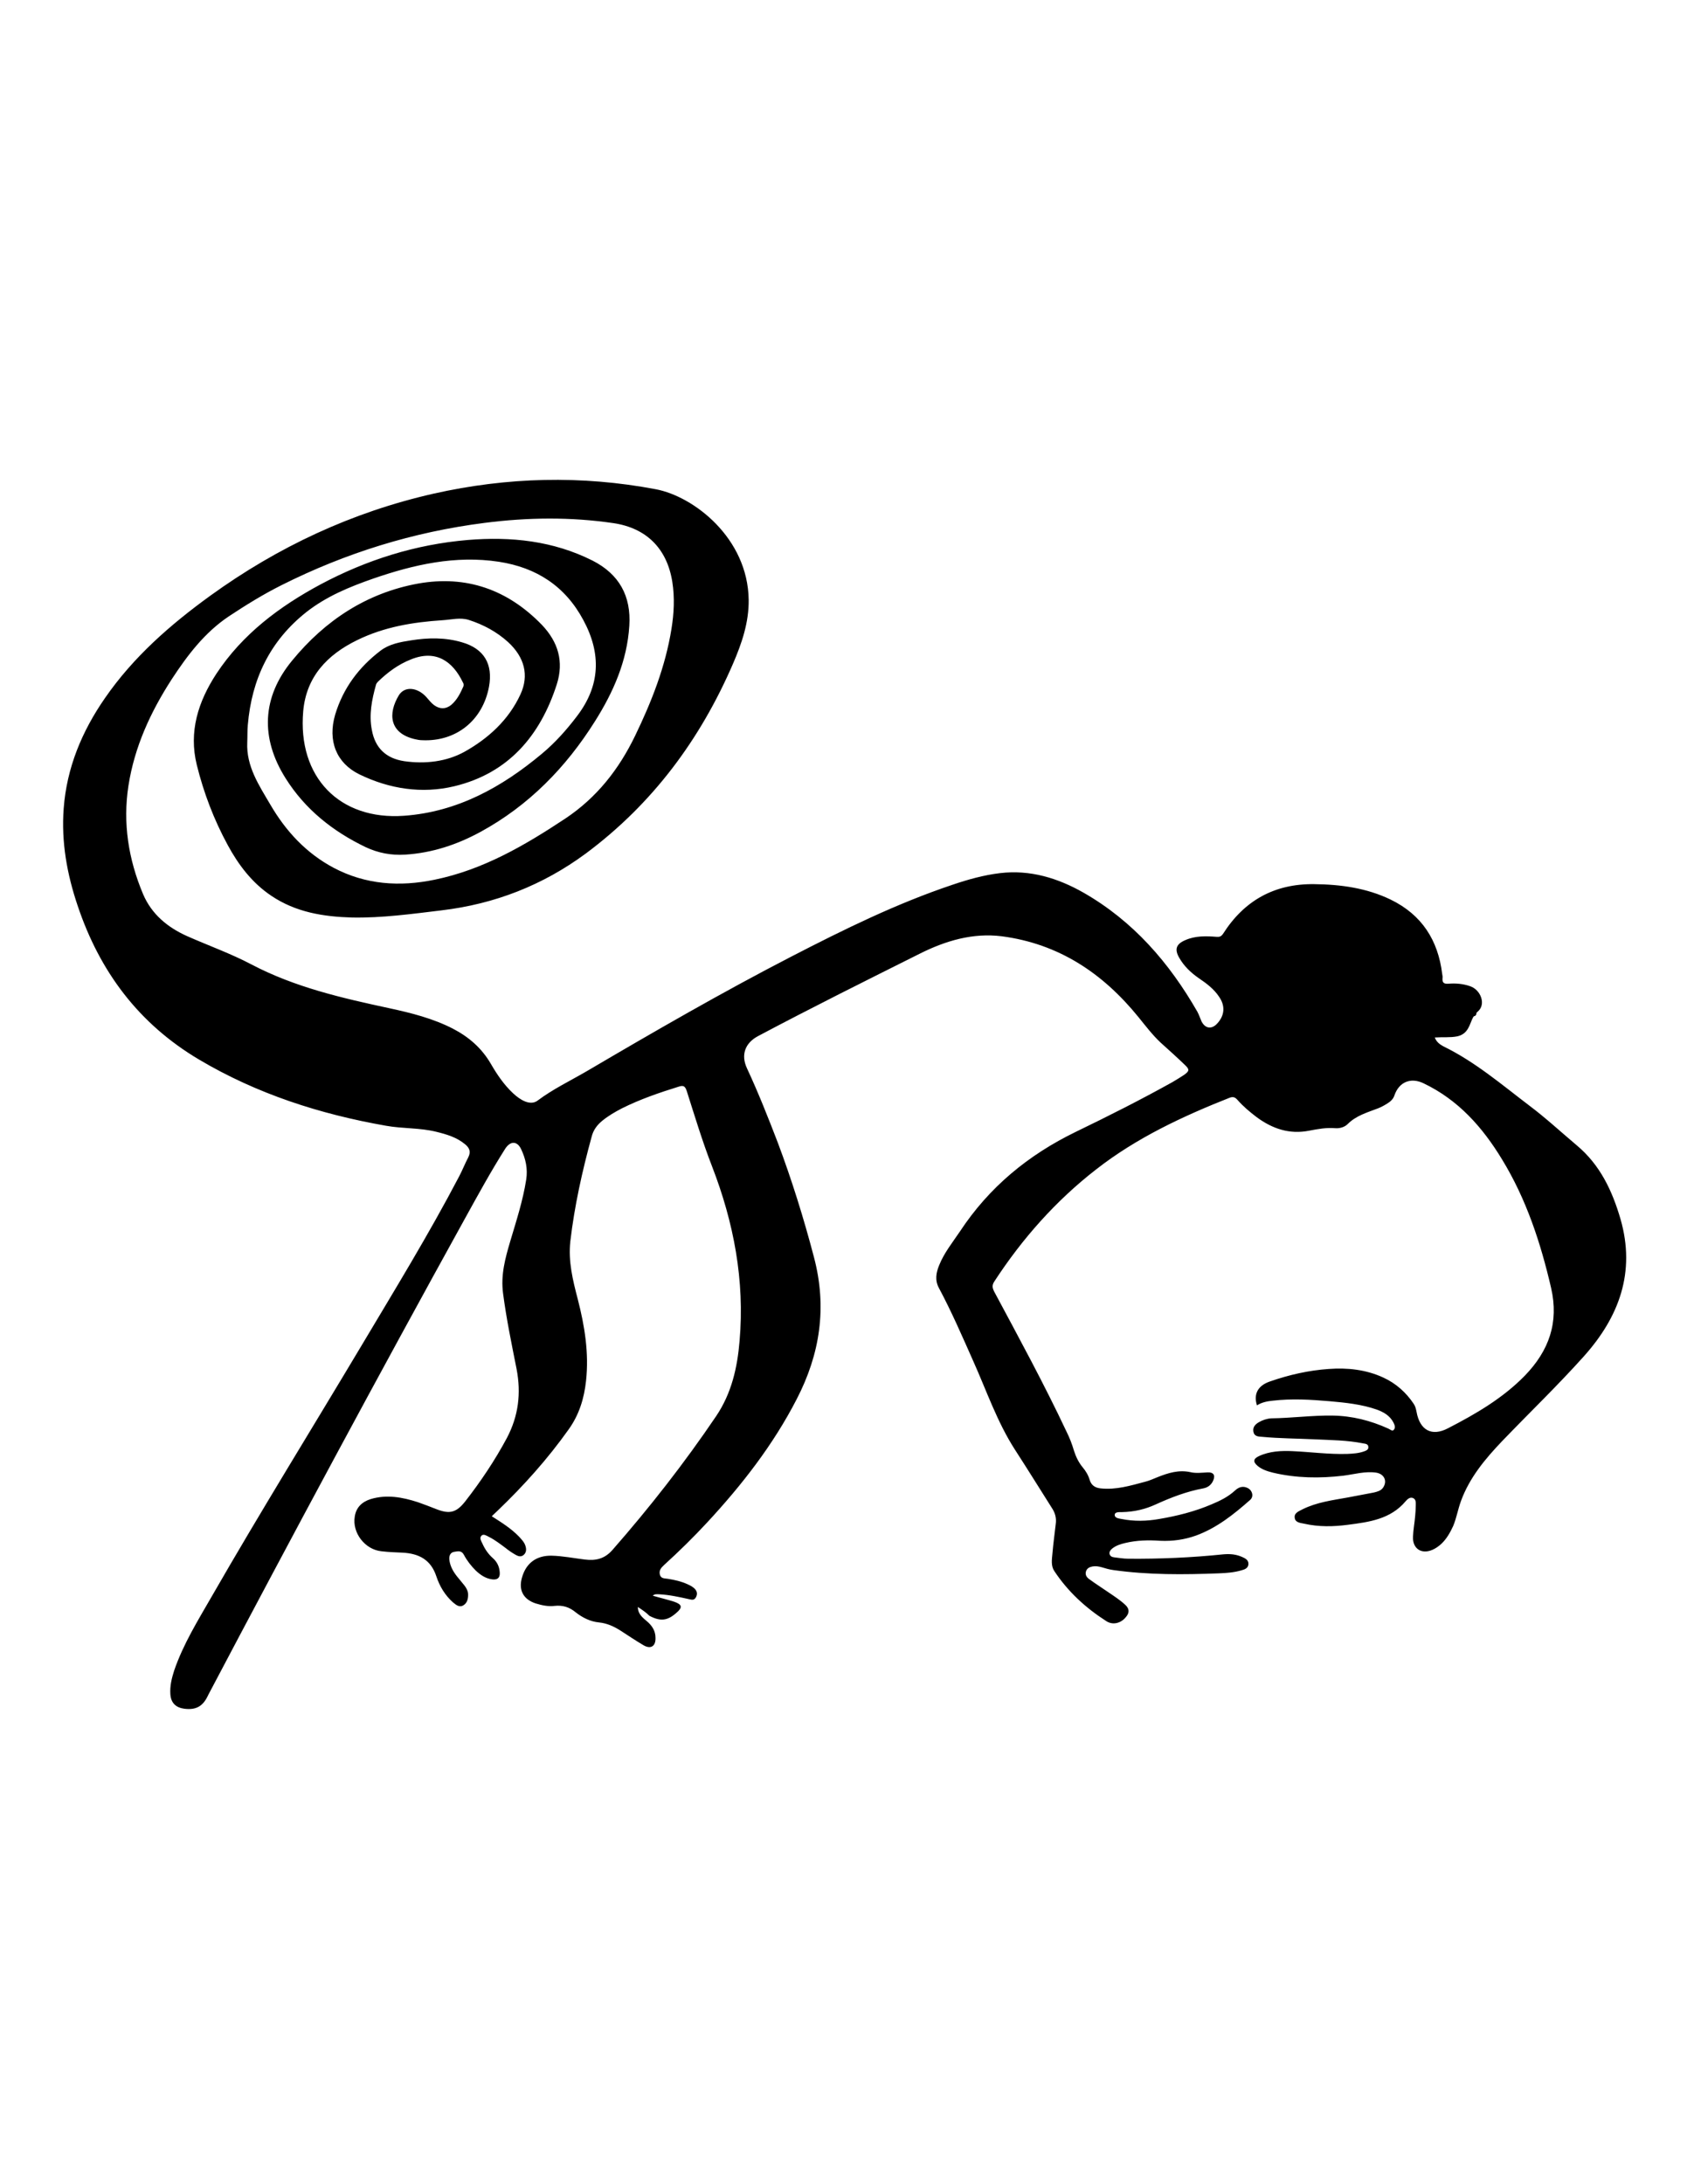 <?xml version="1.0" encoding="utf-8"?>
<!-- Generator: Adobe Illustrator 22.0.1, SVG Export Plug-In . SVG Version: 6.00 Build 0)  -->
<svg version="1.1" id="Layer_1" xmlns="http://www.w3.org/2000/svg" xmlns:xlink="http://www.w3.org/1999/xlink" x="0px" y="0px"
	 viewBox="0 0 612 792" style="enable-background:new 0 0 612 792;" xml:space="preserve">
<style type="text/css">
	.st0{fill:none;}
	.st1{fill:none;stroke:#000000;stroke-width:2;stroke-linecap:round;stroke-linejoin:round;stroke-miterlimit:10;}
</style>
<g>
	<path class="st0" d="M306.5,688c-96.5,0-193.1,0-289.6,0c-1.7,0-2.1-0.4-2.1-2.1c0-193.1,0-386.1,0-579.2c0-1.7,0.4-2.1,2.1-2.1
		c193,0,386.1,0,579.2,0c1.7,0,2.1,0.4,2.1,2.1c0,193,0,386.1,0,579.2c0,1.7-0.4,2.1-2.1,2.1C499.5,688,403,688,306.5,688z"/>
	<path d="M231.4,582.7c0,2.6,1.8,3.9,3.3,5.2c1.9,1.6,3.1,3.5,3.1,6c0.1,3-1.7,4.2-4.3,2.7c-2.9-1.7-5.7-3.6-8.5-5.4
		c-2.4-1.5-4.8-2.6-7.7-2.9c-3.2-0.3-6.1-1.8-8.5-3.7c-2.3-1.9-4.7-2.6-7.6-2.3c-2.3,0.3-4.6-0.2-6.9-0.9c-4.5-1.5-6.3-4.9-4.9-9.5
		c1.5-5.2,5.3-7.9,10.7-7.8c4.1,0.1,8,0.9,12.1,1.4c4,0.5,7.2-0.3,10-3.5c13.5-15.4,26.1-31.5,37.6-48.5c5.6-8.3,7.7-17.6,8.5-27.3
		c1.9-21.9-2.1-42.9-10-63.3c-3.5-9-6.3-18.3-9.2-27.4c-0.6-1.7-1.2-2-2.8-1.5c-7.1,2.2-14.1,4.6-20.7,7.9c-2.5,1.3-4.9,2.7-7,4.4
		c-2,1.6-3.4,3.5-4,6c-3.4,12.4-6.2,25-7.7,37.8c-0.8,7.3,0.9,14.1,2.7,21c2.5,9.7,4.1,19.5,3,29.6c-0.7,6.4-2.5,12.3-6.3,17.6
		c-7.6,10.7-16.3,20.4-25.7,29.4c-0.7,0.7-1.4,1.3-2.2,2.1c3.6,2.3,7,4.4,9.9,7.4c0.9,1,1.9,2,2.3,3.3c0.4,1.2,0.4,2.4-0.6,3.3
		c-1,0.9-2.1,0.5-3.1-0.1c-1.2-0.7-2.4-1.5-3.5-2.4c-1.9-1.4-3.8-2.9-6-4c-0.8-0.4-1.9-1.2-2.7-0.5c-0.9,0.9-0.1,2,0.3,2.9
		c0.9,2,2.1,3.8,3.8,5.3c1.6,1.4,2.4,3.2,2.5,5.3c0.1,1.9-0.9,2.6-2.7,2.4c-2.4-0.3-4.3-1.6-6-3.2c-1.7-1.7-3.2-3.6-4.3-5.7
		c-0.9-1.7-2.2-1.3-3.5-1.1c-1.4,0.2-1.9,1.4-1.8,2.7c0.2,2.3,1.3,4.3,2.7,6.1c0.9,1.1,1.8,2.2,2.7,3.3c0.7,0.9,1.3,1.9,1.4,3
		c0.1,1.7-0.2,3.4-1.7,4.3c-1.5,0.9-2.7-0.2-3.8-1.1c-2.9-2.6-4.8-5.8-6-9.4c-2-6.1-6.4-8.3-12.3-8.6c-2.5-0.1-5.1-0.2-7.6-0.5
		c-6-0.6-10.7-6.7-9.7-12.6c0.5-3.3,2.6-5.3,5.7-6.3c5.9-1.8,11.6-0.7,17.2,1.1c2.3,0.8,4.6,1.7,6.9,2.6c4.7,1.8,7.1,1.1,10.2-2.8
		c5.7-7.3,10.8-14.9,15.2-23.1c4.2-8,5.2-16.2,3.5-25c-1.8-9.1-3.7-18.2-4.9-27.4c-0.9-6.7,0.8-12.8,2.6-18.9
		c2.2-7.4,4.6-14.7,5.8-22.4c0.6-3.9-0.2-7.5-1.8-10.9c-1.4-3.1-3.9-3.2-5.8-0.3c-5.2,8.2-9.9,16.8-14.6,25.3
		c-31.6,57.2-62.5,114.7-93,172.5c-0.1,0.3-0.3,0.5-0.4,0.8c-1.8,3.7-4.3,5-8.4,4.5c-3.1-0.4-4.9-2.1-5.1-5.3
		c-0.2-3,0.5-5.8,1.4-8.6c3.3-9.6,8.6-18.1,13.6-26.8c17.6-30.6,36.2-60.6,54.3-90.9c12.1-20.3,24.5-40.5,35.5-61.5
		c1.2-2.3,2.1-4.6,3.3-6.9c1-2,0.4-3.4-1.2-4.7c-3-2.5-6.7-3.6-10.4-4.5c-6-1.5-12.2-1.1-18.3-2.2c-23.9-4.2-46.7-11.5-67.8-24
		c-21.9-13-36-31.9-44-55.7c-3.9-11.5-6-23.2-5.1-35.3c1.1-14.8,6.6-28,15-40.1c10.3-14.9,23.7-26.6,38.2-37.1
		c24.5-17.7,51.4-30.3,81-37c26.7-6,53.6-6.7,80.6-1.6c13.8,2.6,33.4,17.7,33.7,40.1c0.1,8.2-2.5,15.8-5.7,23.2
		c-11.9,27.5-29.2,50.8-53.4,68.8c-15.6,11.5-33,18.3-52.3,20.6c-10.8,1.3-21.6,2.8-32.5,2.6c-10.4-0.3-20.4-1.9-29.3-7.9
		c-7-4.7-11.9-11.2-15.8-18.4c-5-9.2-8.7-18.9-11.2-29c-3-12.1,0.5-23,7.1-33.1c9.5-14.4,22.9-24.4,37.8-32.4
		c16.7-8.9,34.5-14.5,53.4-16.1c15.7-1.3,31,0.3,45.3,7.5c9.6,4.9,14,12.8,13.3,23.6c-0.8,12.8-5.8,24.1-12.5,34.7
		c-10.5,16.7-24,30.5-41.4,40c-8.6,4.7-17.7,7.7-27.5,8.3c-5,0.3-9.7-0.6-14.2-2.7c-11.9-5.7-22-13.7-29.1-25
		c-9.2-14.6-8.6-29.4,2.4-42.7c11.9-14.5,27-24.5,45.7-27.9c17.5-3.1,32.5,2.2,44.9,15c5.9,6.2,8,13.3,5.4,21.5
		c-6,18.7-17.6,32.3-37.2,37c-11.7,2.8-23.5,1-34.4-4.3c-8.4-4.1-11.6-12.2-8.8-21.7c2.9-9.6,8.6-17.2,16.5-23.2
		c3.2-2.4,7.1-3.1,11-3.7c6.2-1,12.4-1.1,18.5,0.7c8,2.3,11.3,7.9,9.8,16.1c-2.3,12.3-12,20-24.3,19.4c-0.9,0-1.8-0.2-2.7-0.4
		c-9.2-2.2-9.7-9.3-5.7-15.9c2.1-3.4,6.8-2.9,10,0.7c0.9,1,1.7,2.1,2.8,2.9c2.1,1.5,4.2,1.5,6.2-0.1c2.1-1.8,3.3-4.2,4.4-6.7
		c0.2-0.6,0.1-1-0.2-1.5c-3.6-7.5-9.7-12-18.8-8.3c-4.6,1.8-8.5,4.7-12,8.1c-0.3,0.3-0.6,0.7-0.7,1.1c-1.5,5.4-2.6,10.8-1.5,16.4
		c1.2,6.6,5.2,10.3,11.7,11.3c7.6,1.1,15.4,0.2,21.9-3.4c8.6-4.8,16-11.5,20.3-20.8c3.2-6.9,1.5-13.5-4.5-19
		c-4.1-3.7-8.9-6.3-14.2-8c-3.1-1-6.4-0.1-9.6,0.1c-10.7,0.7-21.1,2.4-30.9,7.2c-10.9,5.3-18.5,13.3-19.6,25.8
		c-2.1,23.9,13.2,39.6,36.6,37.9c19.3-1.4,35.4-10.3,50-22.5c4.8-4,8.9-8.6,12.7-13.6c8.5-11.1,8.9-22.7,2.3-34.9
		c-6.6-12.3-17-19-30.6-21.1c-15.8-2.4-30.8,1-45.6,6.1c-8.6,3-16.9,6.4-24.2,12.1c-13.3,10.5-19.9,24.4-21.3,41
		c-0.2,2.1-0.1,4.2-0.2,6.3c-0.4,8.7,4.3,15.6,8.4,22.6c5.6,9.6,13,17.6,23,22.9c11.6,6.1,23.9,6.9,36.5,4.3
		c17.6-3.6,32.7-12.4,47.5-22.2c11.4-7.6,19.4-17.8,25.3-30c6-12.4,11-25.1,13.2-38.8c0.9-5.6,1.2-11.3,0.3-17
		c-1.9-12-9.3-19.5-21.3-21.3c-15.6-2.3-31.2-2.1-46.8-0.1c-25.9,3.3-50.4,10.9-73.7,22.6c-6.6,3.3-12.9,7.2-19.1,11.3
		c-8.8,5.9-15,14.1-20.7,22.8c-7.7,11.9-13.5,24.5-15.7,38.6c-2.1,13.6,0,26.7,5.3,39.3c3.1,7.3,8.9,12.1,16.1,15.3
		c7.7,3.4,15.8,6.3,23.2,10.2c15.8,8.3,32.9,12.2,50.1,15.9c7.9,1.7,15.8,3.7,23,7.4c5.8,3,10.5,7.1,13.8,12.8
		c2.2,3.8,4.7,7.5,8,10.6c1.3,1.2,2.7,2.3,4.4,3c1.5,0.6,3.2,0.7,4.5-0.3c5.6-4.2,11.9-7.2,17.9-10.7c24.5-14.4,49.1-28.6,74.3-41.6
		c19-9.8,38.1-19.2,58.4-26c5.6-1.9,11.3-3.5,17.2-4.2c10.9-1.3,21,1.8,30.3,7.1c18,10.3,31.1,25.4,41.3,43.2c0.6,1.1,1,2.4,1.5,3.5
		c1.4,2.7,3.8,2.9,5.8,0.6c2.6-2.9,2.8-6.3,0.6-9.5c-1.9-2.9-4.6-4.9-7.4-6.8c-2.9-2-5.4-4.4-7.1-7.4c-1.8-3.1-1.1-5,2.2-6.4
		c3.6-1.6,7.5-1.5,11.3-1.2c1.1,0.1,1.7-0.1,2.4-1.1c7.7-12.1,18.7-18.2,33.1-18c9.6,0.1,19,1.4,27.7,5.6
		c11.3,5.5,17.2,14.7,18.7,27c0.1,0.5,0.2,1,0.1,1.6c-0.1,1.7,0.7,2,2.2,1.9c2.6-0.2,5.2,0,7.8,0.9c3.9,1.3,5.9,6.6,2.8,9.2
		c-2.1,1.8-2.3,3.9-3.4,5.9c-0.9,1.7-2.2,2.7-4.1,3.1c-2.6,0.5-5.2,0.2-8.1,0.4c0.6,1.6,1.8,2.5,3.1,3.2
		c11.5,5.6,21.2,13.9,31.2,21.5c6,4.5,11.5,9.6,17.2,14.4c8.5,7.1,12.9,16.5,15.9,26.8c5.5,19.2-0.5,35.4-13.3,49.7
		c-9.5,10.6-19.8,20.5-29.7,30.8c-6.1,6.4-11.8,13.2-14.9,21.7c-1.1,3-1.6,6.1-2.8,9c-1.1,2.4-2.4,4.7-4.3,6.5
		c-1,0.9-2.1,1.7-3.3,2.2c-4,1.7-7.2-0.5-7-4.8c0.1-2.5,0.6-5.1,0.8-7.6c0.1-1.2,0.2-2.4,0.2-3.6c0-1,0.2-2.3-1-2.8
		c-1.1-0.5-2.1,0.5-2.7,1.2c-5.5,6.5-13.2,7.5-20.9,8.5c-5.3,0.7-10.6,0.8-15.9-0.4c-1.4-0.3-3.2-0.4-3.4-2.1
		c-0.3-1.8,1.5-2.4,2.8-3.1c5.2-2.6,10.9-3.3,16.4-4.3c3.2-0.6,6.3-1.2,9.5-1.8c1.2-0.3,2.5-0.6,3.3-1.7c1.7-2.4,0.5-5-2.4-5.5
		c-4.1-0.6-8,0.6-12,1.1c-8.5,1-17.1,0.9-25.5-1.1c-2-0.5-3.9-1.1-5.5-2.4c-1.8-1.5-1.7-2.6,0.4-3.6c3.9-1.8,8.1-2,12.3-1.8
		c6.6,0.3,13.1,1.2,19.8,1c2-0.1,4-0.2,6-0.9c0.8-0.3,1.7-0.6,1.6-1.6c0-1.1-1.1-1.2-1.8-1.3c-5.9-1.2-11.9-1.2-17.9-1.5
		c-6.3-0.3-12.6-0.3-18.9-0.9c-1.3-0.1-2.8-0.1-3.1-1.9c-0.3-1.7,0.8-2.7,2-3.4c1.4-0.8,2.9-1.3,4.5-1.4c7.4-0.1,14.8-1.1,22.2-1
		c7.1,0.1,13.8,1.8,20.2,4.7c0.7,0.3,1.5,1.1,2,0.5c0.7-0.7,0.4-1.8-0.1-2.7c-1.3-2.5-3.6-3.8-6.1-4.7c-5.5-1.9-11.3-2.5-17-3
		c-6.9-0.6-13.8-1-20.7-0.2c-2,0.2-4,0.6-5.7,1.7c-1.3-4.1,0.3-7.2,4.8-8.7c6.9-2.4,14-4,21.2-4.5c6.8-0.5,13.5,0.2,19.8,3.1
		c4.6,2.1,8.3,5.4,11.1,9.6c0.6,0.9,0.8,1.9,1,2.9c1.2,6.6,5.5,9,11.4,5.9c10.1-5.2,19.9-10.9,27.9-19.1c8.7-9,12.4-19.2,9.5-31.8
		c-3.8-16.4-9-32.2-17.8-46.6c-7.1-11.7-15.9-21.6-28.5-27.6c-4.6-2.2-8.8-0.5-10.5,4.3c-0.4,1.3-1.3,2.2-2.4,2.9
		c-1.1,0.7-2.3,1.4-3.6,1.9c-3.9,1.5-7.9,2.6-11,5.7c-1.1,1.1-2.8,1.6-4.4,1.5c-3.3-0.3-6.4,0.3-9.6,0.9c-7.1,1.4-13.3-0.7-19-4.9
		c-2.5-1.9-4.9-3.9-7-6.3c-0.8-0.9-1.5-1.2-2.7-0.8c-17.2,6.8-33.9,14.6-48.5,26c-14.7,11.4-26.9,25.2-37,40.7
		c-0.9,1.4-0.7,2.3,0,3.7c9,16.8,18.1,33.5,26.2,50.7c1.1,2.2,2,4.5,2.7,6.9c0.7,2.2,1.7,4.3,3.2,6.1c1.1,1.3,2,2.8,2.5,4.5
		c0.6,2,2,2.9,4,3.1c5.6,0.6,10.8-1,16.1-2.4c1.6-0.4,3.1-1.1,4.6-1.7c3.8-1.5,7.6-2.7,11.8-1.8c2,0.5,4.2,0.2,6.3,0.1
		c2.1-0.1,2.9,1,2,3c-0.7,1.6-2,2.5-3.6,2.8c-6,1.1-11.7,3.3-17.2,5.8c-3.9,1.8-7.9,2.7-12.2,2.8c-1,0-2.6-0.1-2.7,0.9
		c-0.1,1.3,1.5,1.4,2.5,1.6c4.5,0.9,9.1,0.8,13.6,0c6.5-1.1,12.9-2.7,19-5.3c3.1-1.3,6-2.7,8.5-5c1.4-1.3,2.9-1.8,4.7-0.9
		c1.7,0.9,2.2,3.1,0.8,4.3c-5.9,5.2-12,10.1-19.6,12.9c-4.2,1.5-8.5,2.1-13,1.9c-4.3-0.3-8.5-0.2-12.7,0.8c-1.7,0.4-3.3,0.9-4.7,2
		c-0.6,0.5-1.1,1.1-1,1.9c0.2,0.9,0.9,1.2,1.7,1.3c1.7,0.2,3.4,0.5,5.1,0.5c11.5,0.1,23.1-0.4,34.6-1.6c2.4-0.2,4.6,0,6.8,1
		c1.1,0.5,2.3,1.1,2.2,2.6c-0.1,1.4-1.3,1.9-2.5,2.2c-2.7,0.8-5.5,1-8.2,1.1c-12.8,0.5-25.6,0.6-38.4-1.2c-1.4-0.2-2.8-0.6-4.1-1
		c-1.1-0.3-2.2-0.5-3.3-0.3c-1.1,0.2-2,0.6-2.4,1.7c-0.4,1.2,0.1,2.1,1,2.8c2.3,1.7,4.7,3.2,7,4.8c2.2,1.5,4.4,2.9,6.3,4.7
		c1.5,1.4,1.4,2.9,0.2,4.3c-1.8,2.3-4.8,3.1-7.2,1.5c-7.5-4.8-13.9-10.7-18.8-18.1c-1.3-1.9-0.9-4.2-0.7-6.4
		c0.3-3.6,0.8-7.1,1.2-10.7c0.3-2.1-0.2-4-1.4-5.8c-4.5-7.1-8.9-14.2-13.5-21.3c-6.4-10-10.2-21.2-15-31.9c-4-9-7.9-18-12.5-26.6
		c-1.5-2.8-1-5.5,0.1-8.2c1.8-4.5,4.8-8.2,7.5-12.2c10.6-16.1,24.8-27.8,42.1-36.2c11.8-5.7,23.5-11.6,35-18
		c1.4-0.8,2.8-1.7,4.2-2.6c2-1.4,2.1-2,0.4-3.6c-2.9-2.8-5.8-5.4-8.8-8.1c-3-2.8-5.5-6.1-8.1-9.3c-12.9-15.9-28.9-26.6-49.6-29.3
		c-10.5-1.3-20.3,1.6-29.7,6.3c-19.6,9.8-39.3,19.6-58.7,29.9c-4.7,2.5-6.3,6.8-4,11.7c4.1,8.8,7.7,17.9,11.2,27
		c5.1,13.6,9.4,27.4,13.1,41.5c4.8,18.2,2.2,35.1-6.3,51.5c-8.5,16.5-19.8,31-32.4,44.6c-5,5.4-10.2,10.5-15.7,15.5
		c-1.1,1-1.9,2-1.5,3.5c0.4,1.5,1.8,1.3,3,1.5c2.4,0.4,4.7,0.9,6.9,1.9c1.1,0.5,2.2,1,3,2c0.7,0.9,0.7,1.9,0.1,2.9
		c-0.6,1-1.4,0.8-2.3,0.6c-3.6-0.8-7.2-1.6-10.9-1.8c-0.8,0-1.6-0.2-2.4,0.5c2.7,0.8,5.3,1.4,7.8,2.2c2.9,1,3.1,2.1,0.7,4.1
		c-3.2,2.8-5.7,3.1-9.7,1C234.3,584.6,232.9,583.7,231.4,582.7z"/>
	<path class="st1" d="M534.2,365c0.5,0.8,0.5,1.6,0.4,2.5"/>
	<path class="st1" d="M166.9,578.2c0.5,0,1.1-0.1,1.6-0.1"/>
</g>
</svg>
